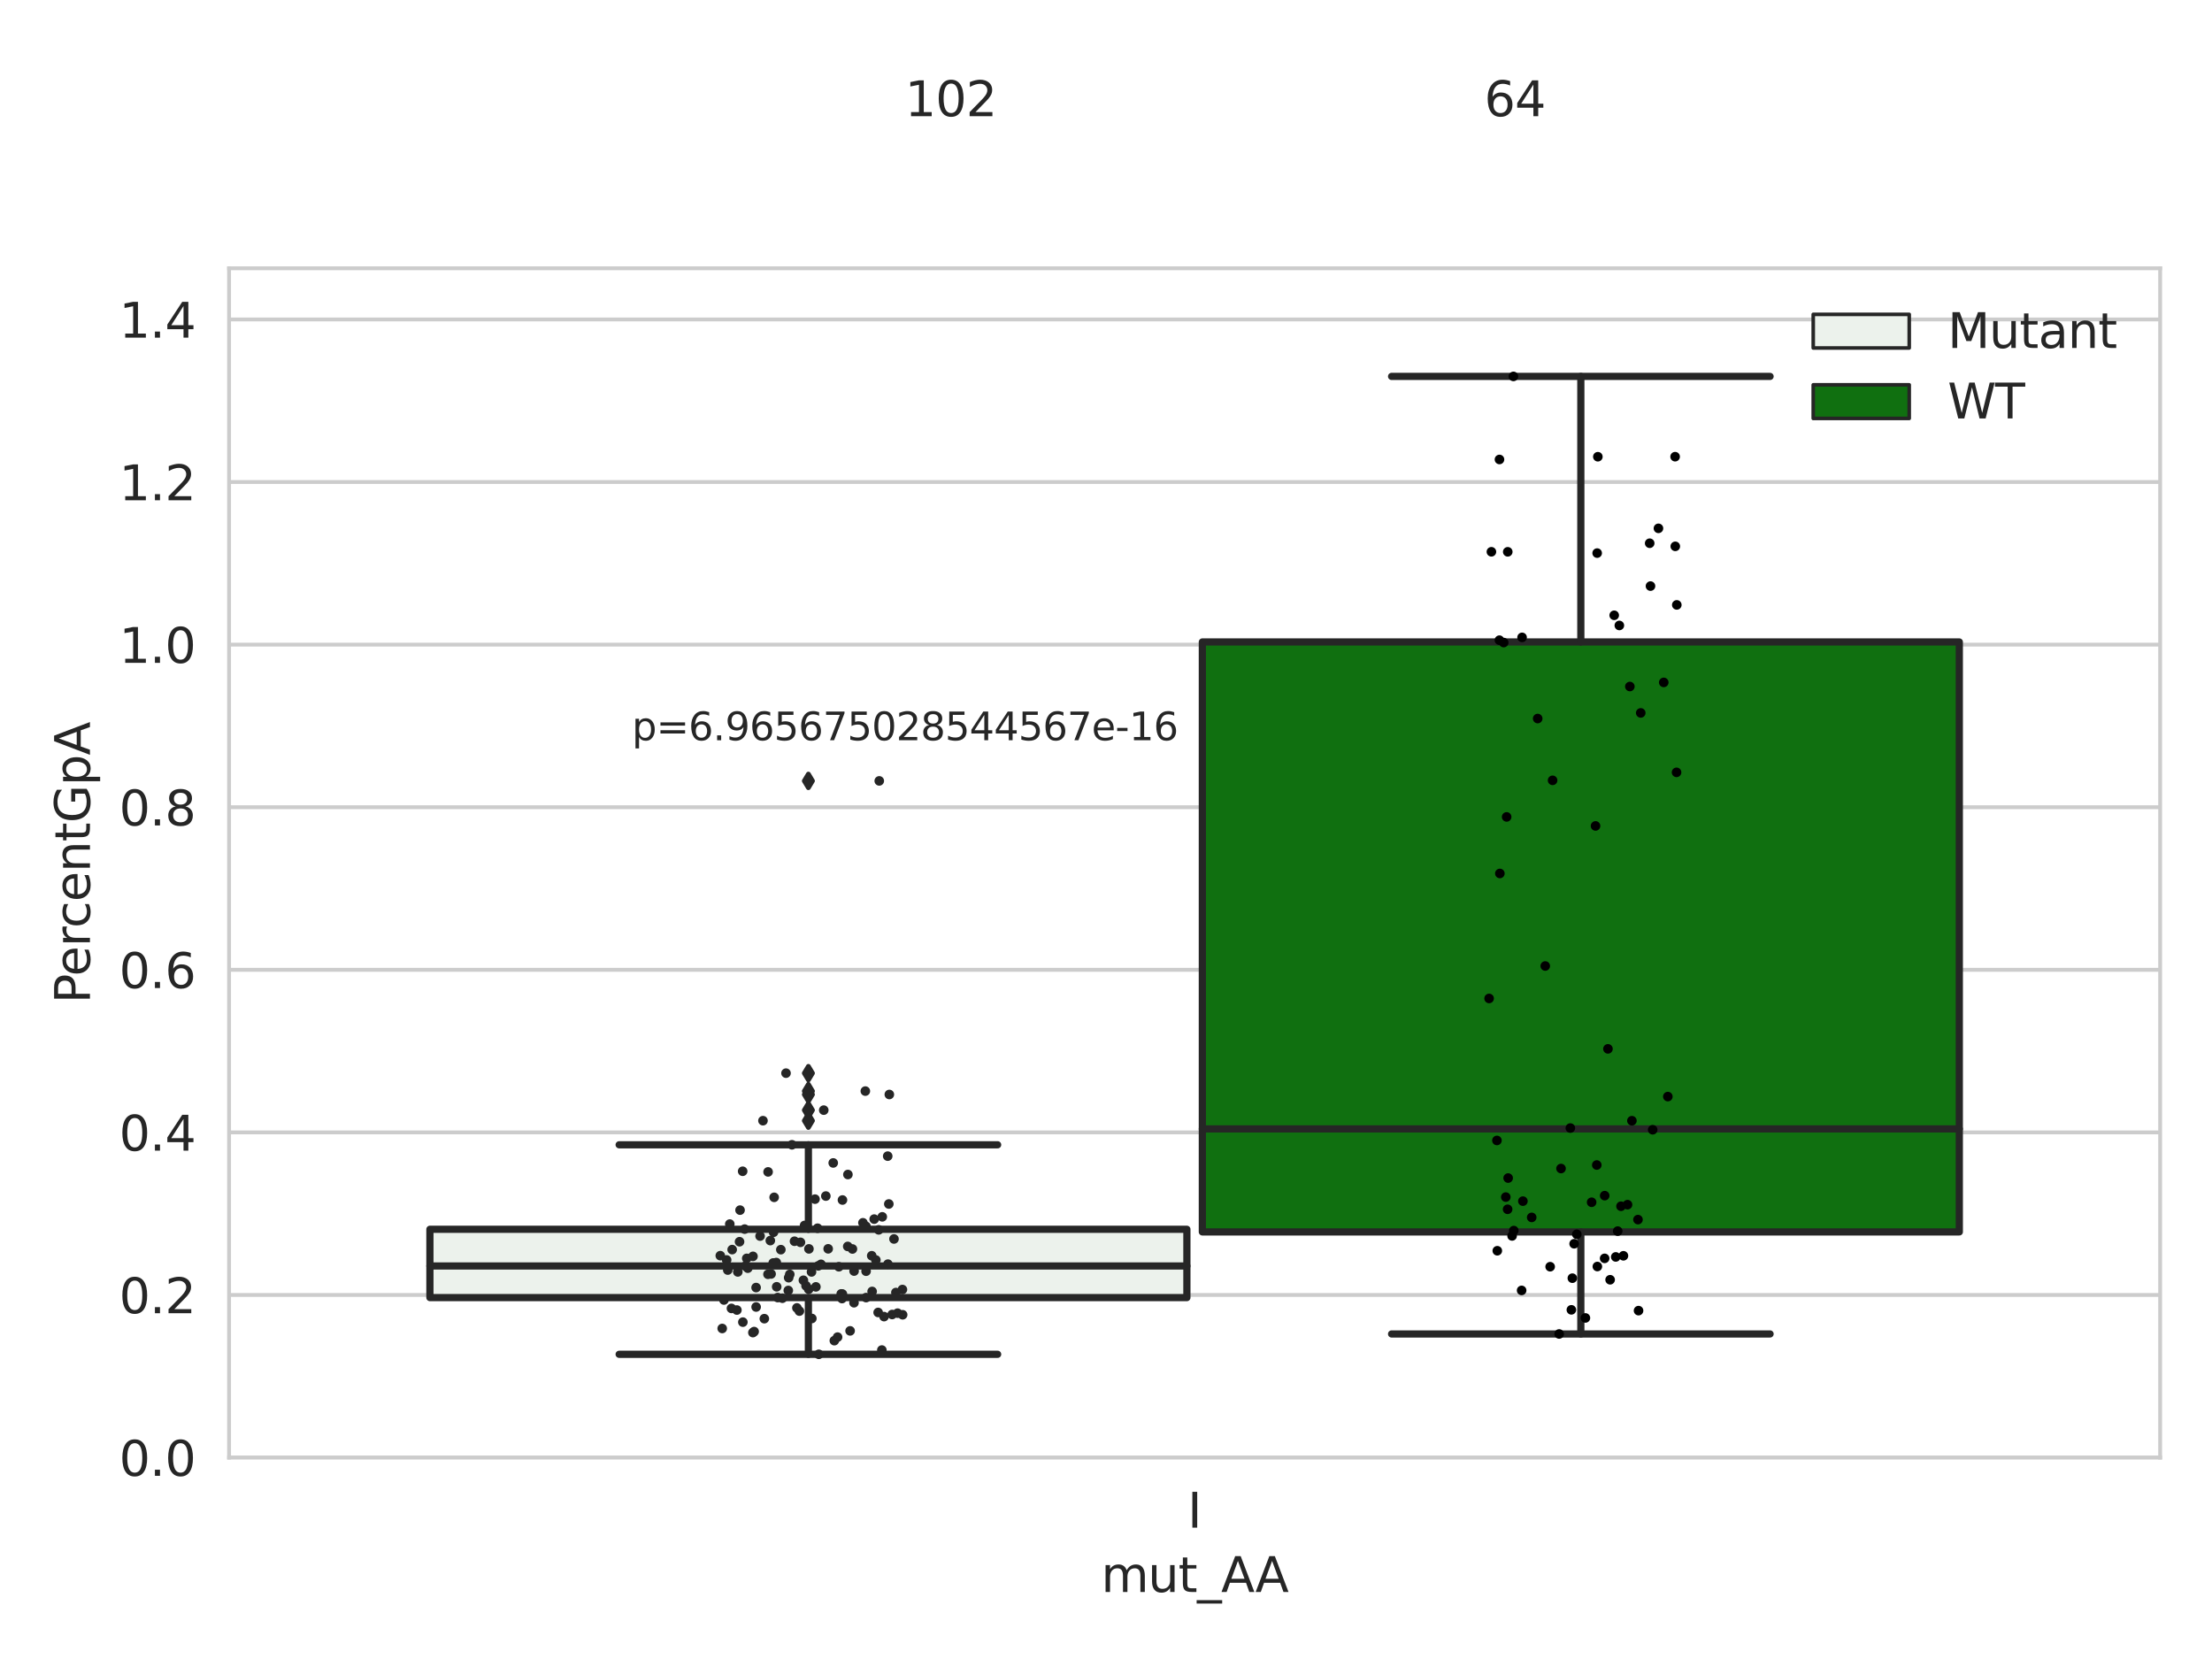 <?xml version="1.0" encoding="utf-8" standalone="no"?>
<!DOCTYPE svg PUBLIC "-//W3C//DTD SVG 1.1//EN"
  "http://www.w3.org/Graphics/SVG/1.1/DTD/svg11.dtd">
<svg xmlns:xlink="http://www.w3.org/1999/xlink" width="460.8pt" height="345.6pt" viewBox="0 0 460.8 345.6" xmlns="http://www.w3.org/2000/svg" version="1.1">
 <defs>
  <style type="text/css">*{stroke-linejoin: round; stroke-linecap: butt}</style>
 </defs>
 <g id="figure_1">
  <g id="patch_1">
   <path d="M 0 345.6 
L 460.8 345.6 
L 460.8 0 
L 0 0 
z
" style="fill: #ffffff"/>
  </g>
  <g id="axes_1">
   <g id="patch_2">
    <path d="M 47.72 303.64 
L 450 303.64 
L 450 55.89 
L 47.72 55.89 
z
" style="fill: #ffffff"/>
   </g>
   <g id="matplotlib.axis_1">
    <g id="xtick_1">
     <g id="text_1">
      <!-- I -->
      <g style="fill: #262626" transform="translate(247.385 318.238) scale(0.1 -0.1)">
       <defs>
        <path id="DejaVuSans-49" d="M 628 4666 
L 1259 4666 
L 1259 0 
L 628 0 
L 628 4666 
z
" transform="scale(0.016)"/>
       </defs>
       <use xlink:href="#DejaVuSans-49"/>
      </g>
     </g>
    </g>
    <g id="text_2">
     <!-- mut_AA -->
     <g style="fill: #262626" transform="translate(229.383 331.638) scale(0.1 -0.1)">
      <defs>
       <path id="DejaVuSans-6d" d="M 3328 2828 
Q 3544 3216 3844 3400 
Q 4144 3584 4550 3584 
Q 5097 3584 5394 3201 
Q 5691 2819 5691 2113 
L 5691 0 
L 5113 0 
L 5113 2094 
Q 5113 2597 4934 2840 
Q 4756 3084 4391 3084 
Q 3944 3084 3684 2787 
Q 3425 2491 3425 1978 
L 3425 0 
L 2847 0 
L 2847 2094 
Q 2847 2600 2669 2842 
Q 2491 3084 2119 3084 
Q 1678 3084 1418 2786 
Q 1159 2488 1159 1978 
L 1159 0 
L 581 0 
L 581 3500 
L 1159 3500 
L 1159 2956 
Q 1356 3278 1631 3431 
Q 1906 3584 2284 3584 
Q 2666 3584 2933 3390 
Q 3200 3197 3328 2828 
z
" transform="scale(0.016)"/>
       <path id="DejaVuSans-75" d="M 544 1381 
L 544 3500 
L 1119 3500 
L 1119 1403 
Q 1119 906 1312 657 
Q 1506 409 1894 409 
Q 2359 409 2629 706 
Q 2900 1003 2900 1516 
L 2900 3500 
L 3475 3500 
L 3475 0 
L 2900 0 
L 2900 538 
Q 2691 219 2414 64 
Q 2138 -91 1772 -91 
Q 1169 -91 856 284 
Q 544 659 544 1381 
z
M 1991 3584 
L 1991 3584 
z
" transform="scale(0.016)"/>
       <path id="DejaVuSans-74" d="M 1172 4494 
L 1172 3500 
L 2356 3500 
L 2356 3053 
L 1172 3053 
L 1172 1153 
Q 1172 725 1289 603 
Q 1406 481 1766 481 
L 2356 481 
L 2356 0 
L 1766 0 
Q 1100 0 847 248 
Q 594 497 594 1153 
L 594 3053 
L 172 3053 
L 172 3500 
L 594 3500 
L 594 4494 
L 1172 4494 
z
" transform="scale(0.016)"/>
       <path id="DejaVuSans-5f" d="M 3263 -1063 
L 3263 -1509 
L -63 -1509 
L -63 -1063 
L 3263 -1063 
z
" transform="scale(0.016)"/>
       <path id="DejaVuSans-41" d="M 2188 4044 
L 1331 1722 
L 3047 1722 
L 2188 4044 
z
M 1831 4666 
L 2547 4666 
L 4325 0 
L 3669 0 
L 3244 1197 
L 1141 1197 
L 716 0 
L 50 0 
L 1831 4666 
z
" transform="scale(0.016)"/>
      </defs>
      <use xlink:href="#DejaVuSans-6d"/>
      <use xlink:href="#DejaVuSans-75" x="97.412"/>
      <use xlink:href="#DejaVuSans-74" x="160.791"/>
      <use xlink:href="#DejaVuSans-5f" x="200"/>
      <use xlink:href="#DejaVuSans-41" x="250"/>
      <use xlink:href="#DejaVuSans-41" x="321.158"/>
     </g>
    </g>
   </g>
   <g id="matplotlib.axis_2">
    <g id="ytick_1">
     <g id="line2d_1">
      <path d="M 47.72 303.64 
L 450 303.64 
" clip-path="url(#p2c55678d97)" style="fill: none; stroke: #cccccc; stroke-width: 0.8; stroke-linecap: round"/>
     </g>
     <g id="text_3">
      <!-- 0.0 -->
      <g style="fill: #262626" transform="translate(24.817 307.439) scale(0.1 -0.1)">
       <defs>
        <path id="DejaVuSans-30" d="M 2034 4250 
Q 1547 4250 1301 3770 
Q 1056 3291 1056 2328 
Q 1056 1369 1301 889 
Q 1547 409 2034 409 
Q 2525 409 2770 889 
Q 3016 1369 3016 2328 
Q 3016 3291 2770 3770 
Q 2525 4250 2034 4250 
z
M 2034 4750 
Q 2819 4750 3233 4129 
Q 3647 3509 3647 2328 
Q 3647 1150 3233 529 
Q 2819 -91 2034 -91 
Q 1250 -91 836 529 
Q 422 1150 422 2328 
Q 422 3509 836 4129 
Q 1250 4750 2034 4750 
z
" transform="scale(0.016)"/>
        <path id="DejaVuSans-2e" d="M 684 794 
L 1344 794 
L 1344 0 
L 684 0 
L 684 794 
z
" transform="scale(0.016)"/>
       </defs>
       <use xlink:href="#DejaVuSans-30"/>
       <use xlink:href="#DejaVuSans-2e" x="63.623"/>
       <use xlink:href="#DejaVuSans-30" x="95.41"/>
      </g>
     </g>
    </g>
    <g id="ytick_2">
     <g id="line2d_2">
      <path d="M 47.72 269.769 
L 450 269.769 
" clip-path="url(#p2c55678d97)" style="fill: none; stroke: #cccccc; stroke-width: 0.8; stroke-linecap: round"/>
     </g>
     <g id="text_4">
      <!-- 0.2 -->
      <g style="fill: #262626" transform="translate(24.817 273.568) scale(0.1 -0.1)">
       <defs>
        <path id="DejaVuSans-32" d="M 1228 531 
L 3431 531 
L 3431 0 
L 469 0 
L 469 531 
Q 828 903 1448 1529 
Q 2069 2156 2228 2338 
Q 2531 2678 2651 2914 
Q 2772 3150 2772 3378 
Q 2772 3750 2511 3984 
Q 2250 4219 1831 4219 
Q 1534 4219 1204 4116 
Q 875 4013 500 3803 
L 500 4441 
Q 881 4594 1212 4672 
Q 1544 4750 1819 4750 
Q 2544 4750 2975 4387 
Q 3406 4025 3406 3419 
Q 3406 3131 3298 2873 
Q 3191 2616 2906 2266 
Q 2828 2175 2409 1742 
Q 1991 1309 1228 531 
z
" transform="scale(0.016)"/>
       </defs>
       <use xlink:href="#DejaVuSans-30"/>
       <use xlink:href="#DejaVuSans-2e" x="63.623"/>
       <use xlink:href="#DejaVuSans-32" x="95.41"/>
      </g>
     </g>
    </g>
    <g id="ytick_3">
     <g id="line2d_3">
      <path d="M 47.72 235.898 
L 450 235.898 
" clip-path="url(#p2c55678d97)" style="fill: none; stroke: #cccccc; stroke-width: 0.8; stroke-linecap: round"/>
     </g>
     <g id="text_5">
      <!-- 0.4 -->
      <g style="fill: #262626" transform="translate(24.817 239.697) scale(0.1 -0.1)">
       <defs>
        <path id="DejaVuSans-34" d="M 2419 4116 
L 825 1625 
L 2419 1625 
L 2419 4116 
z
M 2253 4666 
L 3047 4666 
L 3047 1625 
L 3713 1625 
L 3713 1100 
L 3047 1100 
L 3047 0 
L 2419 0 
L 2419 1100 
L 313 1100 
L 313 1709 
L 2253 4666 
z
" transform="scale(0.016)"/>
       </defs>
       <use xlink:href="#DejaVuSans-30"/>
       <use xlink:href="#DejaVuSans-2e" x="63.623"/>
       <use xlink:href="#DejaVuSans-34" x="95.41"/>
      </g>
     </g>
    </g>
    <g id="ytick_4">
     <g id="line2d_4">
      <path d="M 47.72 202.026 
L 450 202.026 
" clip-path="url(#p2c55678d97)" style="fill: none; stroke: #cccccc; stroke-width: 0.8; stroke-linecap: round"/>
     </g>
     <g id="text_6">
      <!-- 0.6 -->
      <g style="fill: #262626" transform="translate(24.817 205.826) scale(0.1 -0.1)">
       <defs>
        <path id="DejaVuSans-36" d="M 2113 2584 
Q 1688 2584 1439 2293 
Q 1191 2003 1191 1497 
Q 1191 994 1439 701 
Q 1688 409 2113 409 
Q 2538 409 2786 701 
Q 3034 994 3034 1497 
Q 3034 2003 2786 2293 
Q 2538 2584 2113 2584 
z
M 3366 4563 
L 3366 3988 
Q 3128 4100 2886 4159 
Q 2644 4219 2406 4219 
Q 1781 4219 1451 3797 
Q 1122 3375 1075 2522 
Q 1259 2794 1537 2939 
Q 1816 3084 2150 3084 
Q 2853 3084 3261 2657 
Q 3669 2231 3669 1497 
Q 3669 778 3244 343 
Q 2819 -91 2113 -91 
Q 1303 -91 875 529 
Q 447 1150 447 2328 
Q 447 3434 972 4092 
Q 1497 4750 2381 4750 
Q 2619 4750 2861 4703 
Q 3103 4656 3366 4563 
z
" transform="scale(0.016)"/>
       </defs>
       <use xlink:href="#DejaVuSans-30"/>
       <use xlink:href="#DejaVuSans-2e" x="63.623"/>
       <use xlink:href="#DejaVuSans-36" x="95.41"/>
      </g>
     </g>
    </g>
    <g id="ytick_5">
     <g id="line2d_5">
      <path d="M 47.72 168.155 
L 450 168.155 
" clip-path="url(#p2c55678d97)" style="fill: none; stroke: #cccccc; stroke-width: 0.8; stroke-linecap: round"/>
     </g>
     <g id="text_7">
      <!-- 0.8 -->
      <g style="fill: #262626" transform="translate(24.817 171.954) scale(0.1 -0.1)">
       <defs>
        <path id="DejaVuSans-38" d="M 2034 2216 
Q 1584 2216 1326 1975 
Q 1069 1734 1069 1313 
Q 1069 891 1326 650 
Q 1584 409 2034 409 
Q 2484 409 2743 651 
Q 3003 894 3003 1313 
Q 3003 1734 2745 1975 
Q 2488 2216 2034 2216 
z
M 1403 2484 
Q 997 2584 770 2862 
Q 544 3141 544 3541 
Q 544 4100 942 4425 
Q 1341 4750 2034 4750 
Q 2731 4750 3128 4425 
Q 3525 4100 3525 3541 
Q 3525 3141 3298 2862 
Q 3072 2584 2669 2484 
Q 3125 2378 3379 2068 
Q 3634 1759 3634 1313 
Q 3634 634 3220 271 
Q 2806 -91 2034 -91 
Q 1263 -91 848 271 
Q 434 634 434 1313 
Q 434 1759 690 2068 
Q 947 2378 1403 2484 
z
M 1172 3481 
Q 1172 3119 1398 2916 
Q 1625 2713 2034 2713 
Q 2441 2713 2670 2916 
Q 2900 3119 2900 3481 
Q 2900 3844 2670 4047 
Q 2441 4250 2034 4250 
Q 1625 4250 1398 4047 
Q 1172 3844 1172 3481 
z
" transform="scale(0.016)"/>
       </defs>
       <use xlink:href="#DejaVuSans-30"/>
       <use xlink:href="#DejaVuSans-2e" x="63.623"/>
       <use xlink:href="#DejaVuSans-38" x="95.41"/>
      </g>
     </g>
    </g>
    <g id="ytick_6">
     <g id="line2d_6">
      <path d="M 47.72 134.284 
L 450 134.284 
" clip-path="url(#p2c55678d97)" style="fill: none; stroke: #cccccc; stroke-width: 0.8; stroke-linecap: round"/>
     </g>
     <g id="text_8">
      <!-- 1.0 -->
      <g style="fill: #262626" transform="translate(24.817 138.083) scale(0.1 -0.1)">
       <defs>
        <path id="DejaVuSans-31" d="M 794 531 
L 1825 531 
L 1825 4091 
L 703 3866 
L 703 4441 
L 1819 4666 
L 2450 4666 
L 2450 531 
L 3481 531 
L 3481 0 
L 794 0 
L 794 531 
z
" transform="scale(0.016)"/>
       </defs>
       <use xlink:href="#DejaVuSans-31"/>
       <use xlink:href="#DejaVuSans-2e" x="63.623"/>
       <use xlink:href="#DejaVuSans-30" x="95.41"/>
      </g>
     </g>
    </g>
    <g id="ytick_7">
     <g id="line2d_7">
      <path d="M 47.72 100.413 
L 450 100.413 
" clip-path="url(#p2c55678d97)" style="fill: none; stroke: #cccccc; stroke-width: 0.8; stroke-linecap: round"/>
     </g>
     <g id="text_9">
      <!-- 1.2 -->
      <g style="fill: #262626" transform="translate(24.817 104.212) scale(0.1 -0.1)">
       <use xlink:href="#DejaVuSans-31"/>
       <use xlink:href="#DejaVuSans-2e" x="63.623"/>
       <use xlink:href="#DejaVuSans-32" x="95.41"/>
      </g>
     </g>
    </g>
    <g id="ytick_8">
     <g id="line2d_8">
      <path d="M 47.72 66.542 
L 450 66.542 
" clip-path="url(#p2c55678d97)" style="fill: none; stroke: #cccccc; stroke-width: 0.8; stroke-linecap: round"/>
     </g>
     <g id="text_10">
      <!-- 1.4 -->
      <g style="fill: #262626" transform="translate(24.817 70.341) scale(0.1 -0.1)">
       <use xlink:href="#DejaVuSans-31"/>
       <use xlink:href="#DejaVuSans-2e" x="63.623"/>
       <use xlink:href="#DejaVuSans-34" x="95.41"/>
      </g>
     </g>
    </g>
    <g id="text_11">
     <!-- PercentGpA -->
     <g style="fill: #262626" transform="translate(18.737 209.041) rotate(-90) scale(0.1 -0.1)">
      <defs>
       <path id="DejaVuSans-50" d="M 1259 4147 
L 1259 2394 
L 2053 2394 
Q 2494 2394 2734 2622 
Q 2975 2850 2975 3272 
Q 2975 3691 2734 3919 
Q 2494 4147 2053 4147 
L 1259 4147 
z
M 628 4666 
L 2053 4666 
Q 2838 4666 3239 4311 
Q 3641 3956 3641 3272 
Q 3641 2581 3239 2228 
Q 2838 1875 2053 1875 
L 1259 1875 
L 1259 0 
L 628 0 
L 628 4666 
z
" transform="scale(0.016)"/>
       <path id="DejaVuSans-65" d="M 3597 1894 
L 3597 1613 
L 953 1613 
Q 991 1019 1311 708 
Q 1631 397 2203 397 
Q 2534 397 2845 478 
Q 3156 559 3463 722 
L 3463 178 
Q 3153 47 2828 -22 
Q 2503 -91 2169 -91 
Q 1331 -91 842 396 
Q 353 884 353 1716 
Q 353 2575 817 3079 
Q 1281 3584 2069 3584 
Q 2775 3584 3186 3129 
Q 3597 2675 3597 1894 
z
M 3022 2063 
Q 3016 2534 2758 2815 
Q 2500 3097 2075 3097 
Q 1594 3097 1305 2825 
Q 1016 2553 972 2059 
L 3022 2063 
z
" transform="scale(0.016)"/>
       <path id="DejaVuSans-72" d="M 2631 2963 
Q 2534 3019 2420 3045 
Q 2306 3072 2169 3072 
Q 1681 3072 1420 2755 
Q 1159 2438 1159 1844 
L 1159 0 
L 581 0 
L 581 3500 
L 1159 3500 
L 1159 2956 
Q 1341 3275 1631 3429 
Q 1922 3584 2338 3584 
Q 2397 3584 2469 3576 
Q 2541 3569 2628 3553 
L 2631 2963 
z
" transform="scale(0.016)"/>
       <path id="DejaVuSans-63" d="M 3122 3366 
L 3122 2828 
Q 2878 2963 2633 3030 
Q 2388 3097 2138 3097 
Q 1578 3097 1268 2742 
Q 959 2388 959 1747 
Q 959 1106 1268 751 
Q 1578 397 2138 397 
Q 2388 397 2633 464 
Q 2878 531 3122 666 
L 3122 134 
Q 2881 22 2623 -34 
Q 2366 -91 2075 -91 
Q 1284 -91 818 406 
Q 353 903 353 1747 
Q 353 2603 823 3093 
Q 1294 3584 2113 3584 
Q 2378 3584 2631 3529 
Q 2884 3475 3122 3366 
z
" transform="scale(0.016)"/>
       <path id="DejaVuSans-6e" d="M 3513 2113 
L 3513 0 
L 2938 0 
L 2938 2094 
Q 2938 2591 2744 2837 
Q 2550 3084 2163 3084 
Q 1697 3084 1428 2787 
Q 1159 2491 1159 1978 
L 1159 0 
L 581 0 
L 581 3500 
L 1159 3500 
L 1159 2956 
Q 1366 3272 1645 3428 
Q 1925 3584 2291 3584 
Q 2894 3584 3203 3211 
Q 3513 2838 3513 2113 
z
" transform="scale(0.016)"/>
       <path id="DejaVuSans-47" d="M 3809 666 
L 3809 1919 
L 2778 1919 
L 2778 2438 
L 4434 2438 
L 4434 434 
Q 4069 175 3628 42 
Q 3188 -91 2688 -91 
Q 1594 -91 976 548 
Q 359 1188 359 2328 
Q 359 3472 976 4111 
Q 1594 4750 2688 4750 
Q 3144 4750 3555 4637 
Q 3966 4525 4313 4306 
L 4313 3634 
Q 3963 3931 3569 4081 
Q 3175 4231 2741 4231 
Q 1884 4231 1454 3753 
Q 1025 3275 1025 2328 
Q 1025 1384 1454 906 
Q 1884 428 2741 428 
Q 3075 428 3337 486 
Q 3600 544 3809 666 
z
" transform="scale(0.016)"/>
       <path id="DejaVuSans-70" d="M 1159 525 
L 1159 -1331 
L 581 -1331 
L 581 3500 
L 1159 3500 
L 1159 2969 
Q 1341 3281 1617 3432 
Q 1894 3584 2278 3584 
Q 2916 3584 3314 3078 
Q 3713 2572 3713 1747 
Q 3713 922 3314 415 
Q 2916 -91 2278 -91 
Q 1894 -91 1617 61 
Q 1341 213 1159 525 
z
M 3116 1747 
Q 3116 2381 2855 2742 
Q 2594 3103 2138 3103 
Q 1681 3103 1420 2742 
Q 1159 2381 1159 1747 
Q 1159 1113 1420 752 
Q 1681 391 2138 391 
Q 2594 391 2855 752 
Q 3116 1113 3116 1747 
z
" transform="scale(0.016)"/>
      </defs>
      <use xlink:href="#DejaVuSans-50"/>
      <use xlink:href="#DejaVuSans-65" x="56.678"/>
      <use xlink:href="#DejaVuSans-72" x="118.201"/>
      <use xlink:href="#DejaVuSans-63" x="157.064"/>
      <use xlink:href="#DejaVuSans-65" x="212.045"/>
      <use xlink:href="#DejaVuSans-6e" x="273.568"/>
      <use xlink:href="#DejaVuSans-74" x="336.947"/>
      <use xlink:href="#DejaVuSans-47" x="376.156"/>
      <use xlink:href="#DejaVuSans-70" x="453.646"/>
      <use xlink:href="#DejaVuSans-41" x="517.123"/>
     </g>
    </g>
   </g>
   <g id="patch_3">
    <path d="M 89.557 270.311 
L 247.251 270.311 
L 247.251 256.083 
L 89.557 256.083 
L 89.557 270.311 
z
" clip-path="url(#p2c55678d97)" style="fill: #ecf2ec; stroke: #262626; stroke-width: 1.5; stroke-linejoin: miter"/>
   </g>
   <g id="patch_4">
    <path d="M 250.469 256.63 
L 408.163 256.63 
L 408.163 133.731 
L 250.469 133.731 
L 250.469 256.63 
z
" clip-path="url(#p2c55678d97)" style="fill: #107010; stroke: #262626; stroke-width: 1.5; stroke-linejoin: miter"/>
   </g>
   <g id="patch_5">
    <path d="M 248.86 303.64 
L 248.86 303.64 
L 248.86 303.64 
L 248.86 303.64 
z
" clip-path="url(#p2c55678d97)" style="fill: #ecf2ec; stroke: #262626; stroke-width: 0.75; stroke-linejoin: miter"/>
   </g>
   <g id="patch_6">
    <path d="M 248.86 303.64 
L 248.86 303.64 
L 248.86 303.64 
L 248.86 303.64 
z
" clip-path="url(#p2c55678d97)" style="fill: #107010; stroke: #262626; stroke-width: 0.75; stroke-linejoin: miter"/>
   </g>
   <g id="PathCollection_1"/>
   <g id="PathCollection_2"/>
   <g id="line2d_9">
    <path d="M 168.404 270.311 
L 168.404 282.127 
" clip-path="url(#p2c55678d97)" style="fill: none; stroke: #262626; stroke-width: 1.5; stroke-linecap: round"/>
   </g>
   <g id="line2d_10">
    <path d="M 168.404 256.083 
L 168.404 238.481 
" clip-path="url(#p2c55678d97)" style="fill: none; stroke: #262626; stroke-width: 1.5; stroke-linecap: round"/>
   </g>
   <g id="line2d_11">
    <path d="M 128.981 282.127 
L 207.827 282.127 
" clip-path="url(#p2c55678d97)" style="fill: none; stroke: #262626; stroke-width: 1.5; stroke-linecap: round"/>
   </g>
   <g id="line2d_12">
    <path d="M 128.981 238.481 
L 207.827 238.481 
" clip-path="url(#p2c55678d97)" style="fill: none; stroke: #262626; stroke-width: 1.5; stroke-linecap: round"/>
   </g>
   <g id="line2d_13">
    <defs>
     <path id="m734f2e01bf" d="M -0 1.414 
L 0.849 0 
L 0 -1.414 
L -0.849 -0 
z
" style="stroke: #262626; stroke-linejoin: miter"/>
    </defs>
    <g clip-path="url(#p2c55678d97)">
     <use xlink:href="#m734f2e01bf" x="168.404" y="227.295" style="fill: #262626; stroke: #262626; stroke-linejoin: miter"/>
     <use xlink:href="#m734f2e01bf" x="168.404" y="233.459" style="fill: #262626; stroke: #262626; stroke-linejoin: miter"/>
     <use xlink:href="#m734f2e01bf" x="168.404" y="223.558" style="fill: #262626; stroke: #262626; stroke-linejoin: miter"/>
     <use xlink:href="#m734f2e01bf" x="168.404" y="228.001" style="fill: #262626; stroke: #262626; stroke-linejoin: miter"/>
     <use xlink:href="#m734f2e01bf" x="168.404" y="231.262" style="fill: #262626; stroke: #262626; stroke-linejoin: miter"/>
     <use xlink:href="#m734f2e01bf" x="168.404" y="162.674" style="fill: #262626; stroke: #262626; stroke-linejoin: miter"/>
    </g>
   </g>
   <g id="line2d_14">
    <path d="M 329.316 256.63 
L 329.316 277.888 
" clip-path="url(#p2c55678d97)" style="fill: none; stroke: #262626; stroke-width: 1.5; stroke-linecap: round"/>
   </g>
   <g id="line2d_15">
    <path d="M 329.316 133.731 
L 329.316 78.412 
" clip-path="url(#p2c55678d97)" style="fill: none; stroke: #262626; stroke-width: 1.5; stroke-linecap: round"/>
   </g>
   <g id="line2d_16">
    <path d="M 289.893 277.888 
L 368.739 277.888 
" clip-path="url(#p2c55678d97)" style="fill: none; stroke: #262626; stroke-width: 1.5; stroke-linecap: round"/>
   </g>
   <g id="line2d_17">
    <path d="M 289.893 78.412 
L 368.739 78.412 
" clip-path="url(#p2c55678d97)" style="fill: none; stroke: #262626; stroke-width: 1.5; stroke-linecap: round"/>
   </g>
   <g id="line2d_18"/>
   <g id="line2d_19">
    <path d="M 89.557 263.726 
L 247.251 263.726 
" clip-path="url(#p2c55678d97)" style="fill: none; stroke: #262626; stroke-width: 1.5; stroke-linecap: round"/>
   </g>
   <g id="line2d_20">
    <path d="M 250.469 235.171 
L 408.163 235.171 
" clip-path="url(#p2c55678d97)" style="fill: none; stroke: #262626; stroke-width: 1.5; stroke-linecap: round"/>
   </g>
   <g id="patch_7">
    <path d="M 47.72 303.64 
L 47.72 55.89 
" style="fill: none; stroke: #cccccc; stroke-width: 0.8; stroke-linejoin: miter; stroke-linecap: square"/>
   </g>
   <g id="patch_8">
    <path d="M 450 303.64 
L 450 55.89 
" style="fill: none; stroke: #cccccc; stroke-width: 0.8; stroke-linejoin: miter; stroke-linecap: square"/>
   </g>
   <g id="patch_9">
    <path d="M 47.72 303.64 
L 450 303.64 
" style="fill: none; stroke: #cccccc; stroke-width: 0.8; stroke-linejoin: miter; stroke-linecap: square"/>
   </g>
   <g id="patch_10">
    <path d="M 47.72 55.89 
L 450 55.89 
" style="fill: none; stroke: #cccccc; stroke-width: 0.8; stroke-linejoin: miter; stroke-linecap: square"/>
   </g>
   <g id="PathCollection_3">
    <defs>
     <path id="C0_0_e4855df89e" d="M 0 1 
C 0.265 1 0.52 0.895 0.707 0.707 
C 0.895 0.52 1 0.265 1 -0 
C 1 -0.265 0.895 -0.52 0.707 -0.707 
C 0.52 -0.895 0.265 -1 0 -1 
C -0.265 -1 -0.52 -0.895 -0.707 -0.707 
C -0.895 -0.52 -1 -0.265 -1 0 
C -1 0.265 -0.895 0.52 -0.707 0.707 
C -0.52 0.895 -0.265 1 0 1 
z
"/>
    </defs>
    <g clip-path="url(#p2c55678d97)">
     <use xlink:href="#C0_0_e4855df89e" x="182.459" y="262.479" style="fill: #262626"/>
    </g>
    <g clip-path="url(#p2c55678d97)">
     <use xlink:href="#C0_0_e4855df89e" x="180.266" y="227.295" style="fill: #262626"/>
    </g>
    <g clip-path="url(#p2c55678d97)">
     <use xlink:href="#C0_0_e4855df89e" x="167.363" y="266.702" style="fill: #262626"/>
    </g>
    <g clip-path="url(#p2c55678d97)">
     <use xlink:href="#C0_0_e4855df89e" x="155.563" y="262.139" style="fill: #262626"/>
    </g>
    <g clip-path="url(#p2c55678d97)">
     <use xlink:href="#C0_0_e4855df89e" x="158.339" y="257.498" style="fill: #262626"/>
    </g>
    <g clip-path="url(#p2c55678d97)">
     <use xlink:href="#C0_0_e4855df89e" x="184.168" y="274.272" style="fill: #262626"/>
    </g>
    <g clip-path="url(#p2c55678d97)">
     <use xlink:href="#C0_0_e4855df89e" x="185.157" y="250.813" style="fill: #262626"/>
    </g>
    <g clip-path="url(#p2c55678d97)">
     <use xlink:href="#C0_0_e4855df89e" x="176.634" y="244.674" style="fill: #262626"/>
    </g>
    <g clip-path="url(#p2c55678d97)">
     <use xlink:href="#C0_0_e4855df89e" x="172.523" y="260.152" style="fill: #262626"/>
    </g>
    <g clip-path="url(#p2c55678d97)">
     <use xlink:href="#C0_0_e4855df89e" x="184.926" y="240.844" style="fill: #262626"/>
    </g>
    <g clip-path="url(#p2c55678d97)">
     <use xlink:href="#C0_0_e4855df89e" x="183.705" y="281.239" style="fill: #262626"/>
    </g>
    <g clip-path="url(#p2c55678d97)">
     <use xlink:href="#C0_0_e4855df89e" x="161.145" y="256.699" style="fill: #262626"/>
    </g>
    <g clip-path="url(#p2c55678d97)">
     <use xlink:href="#C0_0_e4855df89e" x="160.471" y="258.436" style="fill: #262626"/>
    </g>
    <g clip-path="url(#p2c55678d97)">
     <use xlink:href="#C0_0_e4855df89e" x="177.923" y="264.786" style="fill: #262626"/>
    </g>
    <g clip-path="url(#p2c55678d97)">
     <use xlink:href="#C0_0_e4855df89e" x="177.092" y="277.244" style="fill: #262626"/>
    </g>
    <g clip-path="url(#p2c55678d97)">
     <use xlink:href="#C0_0_e4855df89e" x="184.974" y="263.343" style="fill: #262626"/>
    </g>
    <g clip-path="url(#p2c55678d97)">
     <use xlink:href="#C0_0_e4855df89e" x="157.102" y="277.392" style="fill: #262626"/>
    </g>
    <g clip-path="url(#p2c55678d97)">
     <use xlink:href="#C0_0_e4855df89e" x="169.123" y="274.663" style="fill: #262626"/>
    </g>
    <g clip-path="url(#p2c55678d97)">
     <use xlink:href="#C0_0_e4855df89e" x="157.516" y="272.271" style="fill: #262626"/>
    </g>
    <g clip-path="url(#p2c55678d97)">
     <use xlink:href="#C0_0_e4855df89e" x="169.054" y="264.963" style="fill: #262626"/>
    </g>
    <g clip-path="url(#p2c55678d97)">
     <use xlink:href="#C0_0_e4855df89e" x="185.853" y="273.835" style="fill: #262626"/>
    </g>
    <g clip-path="url(#p2c55678d97)">
     <use xlink:href="#C0_0_e4855df89e" x="181.682" y="269.032" style="fill: #262626"/>
    </g>
    <g clip-path="url(#p2c55678d97)">
     <use xlink:href="#C0_0_e4855df89e" x="155.125" y="256.044" style="fill: #262626"/>
    </g>
    <g clip-path="url(#p2c55678d97)">
     <use xlink:href="#C0_0_e4855df89e" x="157.51" y="268.221" style="fill: #262626"/>
    </g>
    <g clip-path="url(#p2c55678d97)">
     <use xlink:href="#C0_0_e4855df89e" x="182.935" y="273.409" style="fill: #262626"/>
    </g>
    <g clip-path="url(#p2c55678d97)">
     <use xlink:href="#C0_0_e4855df89e" x="164.216" y="268.83" style="fill: #262626"/>
    </g>
    <g clip-path="url(#p2c55678d97)">
     <use xlink:href="#C0_0_e4855df89e" x="154.061" y="258.673" style="fill: #262626"/>
    </g>
    <g clip-path="url(#p2c55678d97)">
     <use xlink:href="#C0_0_e4855df89e" x="153.507" y="272.906" style="fill: #262626"/>
    </g>
    <g clip-path="url(#p2c55678d97)">
     <use xlink:href="#C0_0_e4855df89e" x="160.632" y="265.389" style="fill: #262626"/>
    </g>
    <g clip-path="url(#p2c55678d97)">
     <use xlink:href="#C0_0_e4855df89e" x="168.464" y="268.57" style="fill: #262626"/>
    </g>
    <g clip-path="url(#p2c55678d97)">
     <use xlink:href="#C0_0_e4855df89e" x="158.941" y="233.459" style="fill: #262626"/>
    </g>
    <g clip-path="url(#p2c55678d97)">
     <use xlink:href="#C0_0_e4855df89e" x="159.985" y="265.457" style="fill: #262626"/>
    </g>
    <g clip-path="url(#p2c55678d97)">
     <use xlink:href="#C0_0_e4855df89e" x="162.986" y="270.44" style="fill: #262626"/>
    </g>
    <g clip-path="url(#p2c55678d97)">
     <use xlink:href="#C0_0_e4855df89e" x="176.601" y="259.653" style="fill: #262626"/>
    </g>
    <g clip-path="url(#p2c55678d97)">
     <use xlink:href="#C0_0_e4855df89e" x="161.072" y="263.1" style="fill: #262626"/>
    </g>
    <g clip-path="url(#p2c55678d97)">
     <use xlink:href="#C0_0_e4855df89e" x="183.05" y="256.201" style="fill: #262626"/>
    </g>
    <g clip-path="url(#p2c55678d97)">
     <use xlink:href="#C0_0_e4855df89e" x="163.742" y="223.558" style="fill: #262626"/>
    </g>
    <g clip-path="url(#p2c55678d97)">
     <use xlink:href="#C0_0_e4855df89e" x="161.271" y="249.425" style="fill: #262626"/>
    </g>
    <g clip-path="url(#p2c55678d97)">
     <use xlink:href="#C0_0_e4855df89e" x="170.569" y="282.127" style="fill: #262626"/>
    </g>
    <g clip-path="url(#p2c55678d97)">
     <use xlink:href="#C0_0_e4855df89e" x="162.013" y="270.308" style="fill: #262626"/>
    </g>
    <g clip-path="url(#p2c55678d97)">
     <use xlink:href="#C0_0_e4855df89e" x="182.113" y="253.962" style="fill: #262626"/>
    </g>
    <g clip-path="url(#p2c55678d97)">
     <use xlink:href="#C0_0_e4855df89e" x="161.798" y="268.06" style="fill: #262626"/>
    </g>
    <g clip-path="url(#p2c55678d97)">
     <use xlink:href="#C0_0_e4855df89e" x="154.166" y="252.092" style="fill: #262626"/>
    </g>
    <g clip-path="url(#p2c55678d97)">
     <use xlink:href="#C0_0_e4855df89e" x="162.663" y="260.327" style="fill: #262626"/>
    </g>
    <g clip-path="url(#p2c55678d97)">
     <use xlink:href="#C0_0_e4855df89e" x="175.406" y="270.513" style="fill: #262626"/>
    </g>
    <g clip-path="url(#p2c55678d97)">
     <use xlink:href="#C0_0_e4855df89e" x="180.404" y="255.472" style="fill: #262626"/>
    </g>
    <g clip-path="url(#p2c55678d97)">
     <use xlink:href="#C0_0_e4855df89e" x="173.576" y="242.261" style="fill: #262626"/>
    </g>
    <g clip-path="url(#p2c55678d97)">
     <use xlink:href="#C0_0_e4855df89e" x="186.982" y="273.559" style="fill: #262626"/>
    </g>
    <g clip-path="url(#p2c55678d97)">
     <use xlink:href="#C0_0_e4855df89e" x="150.053" y="261.579" style="fill: #262626"/>
    </g>
    <g clip-path="url(#p2c55678d97)">
     <use xlink:href="#C0_0_e4855df89e" x="159.225" y="274.704" style="fill: #262626"/>
    </g>
    <g clip-path="url(#p2c55678d97)">
     <use xlink:href="#C0_0_e4855df89e" x="173.809" y="279.282" style="fill: #262626"/>
    </g>
    <g clip-path="url(#p2c55678d97)">
     <use xlink:href="#C0_0_e4855df89e" x="167.914" y="267.856" style="fill: #262626"/>
    </g>
    <g clip-path="url(#p2c55678d97)">
     <use xlink:href="#C0_0_e4855df89e" x="185.265" y="228.001" style="fill: #262626"/>
    </g>
    <g clip-path="url(#p2c55678d97)">
     <use xlink:href="#C0_0_e4855df89e" x="175.241" y="269.541" style="fill: #262626"/>
    </g>
    <g clip-path="url(#p2c55678d97)">
     <use xlink:href="#C0_0_e4855df89e" x="156.862" y="261.72" style="fill: #262626"/>
    </g>
    <g clip-path="url(#p2c55678d97)">
     <use xlink:href="#C0_0_e4855df89e" x="179.768" y="254.729" style="fill: #262626"/>
    </g>
    <g clip-path="url(#p2c55678d97)">
     <use xlink:href="#C0_0_e4855df89e" x="183.792" y="253.488" style="fill: #262626"/>
    </g>
    <g clip-path="url(#p2c55678d97)">
     <use xlink:href="#C0_0_e4855df89e" x="170.315" y="255.86" style="fill: #262626"/>
    </g>
    <g clip-path="url(#p2c55678d97)">
     <use xlink:href="#C0_0_e4855df89e" x="175.501" y="249.984" style="fill: #262626"/>
    </g>
    <g clip-path="url(#p2c55678d97)">
     <use xlink:href="#C0_0_e4855df89e" x="154.753" y="275.424" style="fill: #262626"/>
    </g>
    <g clip-path="url(#p2c55678d97)">
     <use xlink:href="#C0_0_e4855df89e" x="188.039" y="273.89" style="fill: #262626"/>
    </g>
    <g clip-path="url(#p2c55678d97)">
     <use xlink:href="#C0_0_e4855df89e" x="187.993" y="268.632" style="fill: #262626"/>
    </g>
    <g clip-path="url(#p2c55678d97)">
     <use xlink:href="#C0_0_e4855df89e" x="171.031" y="263.381" style="fill: #262626"/>
    </g>
    <g clip-path="url(#p2c55678d97)">
     <use xlink:href="#C0_0_e4855df89e" x="161.717" y="263.01" style="fill: #262626"/>
    </g>
    <g clip-path="url(#p2c55678d97)">
     <use xlink:href="#C0_0_e4855df89e" x="153.699" y="264.962" style="fill: #262626"/>
    </g>
    <g clip-path="url(#p2c55678d97)">
     <use xlink:href="#C0_0_e4855df89e" x="177.904" y="271.385" style="fill: #262626"/>
    </g>
    <g clip-path="url(#p2c55678d97)">
     <use xlink:href="#C0_0_e4855df89e" x="151.373" y="262.472" style="fill: #262626"/>
    </g>
    <g clip-path="url(#p2c55678d97)">
     <use xlink:href="#C0_0_e4855df89e" x="169.966" y="268.078" style="fill: #262626"/>
    </g>
    <g clip-path="url(#p2c55678d97)">
     <use xlink:href="#C0_0_e4855df89e" x="172.038" y="249.161" style="fill: #262626"/>
    </g>
    <g clip-path="url(#p2c55678d97)">
     <use xlink:href="#C0_0_e4855df89e" x="174.482" y="278.545" style="fill: #262626"/>
    </g>
    <g clip-path="url(#p2c55678d97)">
     <use xlink:href="#C0_0_e4855df89e" x="169.784" y="249.802" style="fill: #262626"/>
    </g>
    <g clip-path="url(#p2c55678d97)">
     <use xlink:href="#C0_0_e4855df89e" x="156.843" y="277.603" style="fill: #262626"/>
    </g>
    <g clip-path="url(#p2c55678d97)">
     <use xlink:href="#C0_0_e4855df89e" x="155.78" y="264.182" style="fill: #262626"/>
    </g>
    <g clip-path="url(#p2c55678d97)">
     <use xlink:href="#C0_0_e4855df89e" x="152.029" y="254.997" style="fill: #262626"/>
    </g>
    <g clip-path="url(#p2c55678d97)">
     <use xlink:href="#C0_0_e4855df89e" x="167.606" y="255.285" style="fill: #262626"/>
    </g>
    <g clip-path="url(#p2c55678d97)">
     <use xlink:href="#C0_0_e4855df89e" x="152.525" y="260.313" style="fill: #262626"/>
    </g>
    <g clip-path="url(#p2c55678d97)">
     <use xlink:href="#C0_0_e4855df89e" x="165.509" y="258.573" style="fill: #262626"/>
    </g>
    <g clip-path="url(#p2c55678d97)">
     <use xlink:href="#C0_0_e4855df89e" x="164.524" y="265.478" style="fill: #262626"/>
    </g>
    <g clip-path="url(#p2c55678d97)">
     <use xlink:href="#C0_0_e4855df89e" x="164.292" y="266.166" style="fill: #262626"/>
    </g>
    <g clip-path="url(#p2c55678d97)">
     <use xlink:href="#C0_0_e4855df89e" x="168.514" y="260.165" style="fill: #262626"/>
    </g>
    <g clip-path="url(#p2c55678d97)">
     <use xlink:href="#C0_0_e4855df89e" x="164.98" y="238.481" style="fill: #262626"/>
    </g>
    <g clip-path="url(#p2c55678d97)">
     <use xlink:href="#C0_0_e4855df89e" x="186.234" y="258.099" style="fill: #262626"/>
    </g>
    <g clip-path="url(#p2c55678d97)">
     <use xlink:href="#C0_0_e4855df89e" x="175.492" y="269.573" style="fill: #262626"/>
    </g>
    <g clip-path="url(#p2c55678d97)">
     <use xlink:href="#C0_0_e4855df89e" x="151.607" y="264.576" style="fill: #262626"/>
    </g>
    <g clip-path="url(#p2c55678d97)">
     <use xlink:href="#C0_0_e4855df89e" x="170.46" y="263.703" style="fill: #262626"/>
    </g>
    <g clip-path="url(#p2c55678d97)">
     <use xlink:href="#C0_0_e4855df89e" x="181.598" y="261.594" style="fill: #262626"/>
    </g>
    <g clip-path="url(#p2c55678d97)">
     <use xlink:href="#C0_0_e4855df89e" x="171.603" y="231.262" style="fill: #262626"/>
    </g>
    <g clip-path="url(#p2c55678d97)">
     <use xlink:href="#C0_0_e4855df89e" x="186.633" y="269.258" style="fill: #262626"/>
    </g>
    <g clip-path="url(#p2c55678d97)">
     <use xlink:href="#C0_0_e4855df89e" x="174.751" y="263.888" style="fill: #262626"/>
    </g>
    <g clip-path="url(#p2c55678d97)">
     <use xlink:href="#C0_0_e4855df89e" x="155.275" y="263.748" style="fill: #262626"/>
    </g>
    <g clip-path="url(#p2c55678d97)">
     <use xlink:href="#C0_0_e4855df89e" x="166.749" y="258.798" style="fill: #262626"/>
    </g>
    <g clip-path="url(#p2c55678d97)">
     <use xlink:href="#C0_0_e4855df89e" x="166.53" y="273.124" style="fill: #262626"/>
    </g>
    <g clip-path="url(#p2c55678d97)">
     <use xlink:href="#C0_0_e4855df89e" x="177.578" y="260.184" style="fill: #262626"/>
    </g>
    <g clip-path="url(#p2c55678d97)">
     <use xlink:href="#C0_0_e4855df89e" x="180.423" y="270.312" style="fill: #262626"/>
    </g>
    <g clip-path="url(#p2c55678d97)">
     <use xlink:href="#C0_0_e4855df89e" x="183.166" y="162.674" style="fill: #262626"/>
    </g>
    <g clip-path="url(#p2c55678d97)">
     <use xlink:href="#C0_0_e4855df89e" x="152.376" y="272.565" style="fill: #262626"/>
    </g>
    <g clip-path="url(#p2c55678d97)">
     <use xlink:href="#C0_0_e4855df89e" x="150.451" y="276.746" style="fill: #262626"/>
    </g>
    <g clip-path="url(#p2c55678d97)">
     <use xlink:href="#C0_0_e4855df89e" x="154.71" y="243.995" style="fill: #262626"/>
    </g>
    <g clip-path="url(#p2c55678d97)">
     <use xlink:href="#C0_0_e4855df89e" x="160.007" y="244.127" style="fill: #262626"/>
    </g>
    <g clip-path="url(#p2c55678d97)">
     <use xlink:href="#C0_0_e4855df89e" x="150.813" y="270.81" style="fill: #262626"/>
    </g>
    <g clip-path="url(#p2c55678d97)">
     <use xlink:href="#C0_0_e4855df89e" x="166.01" y="272.462" style="fill: #262626"/>
    </g>
    <g clip-path="url(#p2c55678d97)">
     <use xlink:href="#C0_0_e4855df89e" x="180.423" y="264.811" style="fill: #262626"/>
    </g>
   </g>
   <g id="PathCollection_4">
    <defs>
     <path id="C1_0_34aeb06687" d="M 0 1 
C 0.265 1 0.52 0.895 0.707 0.707 
C 0.895 0.52 1 0.265 1 -0 
C 1 -0.265 0.895 -0.52 0.707 -0.707 
C 0.52 -0.895 0.265 -1 0 -1 
C -0.265 -1 -0.52 -0.895 -0.707 -0.707 
C -0.895 -0.52 -1 -0.265 -1 0 
C -1 0.265 -0.895 0.52 -0.707 0.707 
C -0.52 0.895 -0.265 1 0 1 
z
"/>
    </defs>
    <g clip-path="url(#p2c55678d97)">
     <use xlink:href="#C1_0_34aeb06687" x="324.8" y="277.888"/>
    </g>
    <g clip-path="url(#p2c55678d97)">
     <use xlink:href="#C1_0_34aeb06687" x="316.982" y="268.817"/>
    </g>
    <g clip-path="url(#p2c55678d97)">
     <use xlink:href="#C1_0_34aeb06687" x="335.418" y="266.596"/>
    </g>
    <g clip-path="url(#p2c55678d97)">
     <use xlink:href="#C1_0_34aeb06687" x="314.998" y="257.465"/>
    </g>
    <g clip-path="url(#p2c55678d97)">
     <use xlink:href="#C1_0_34aeb06687" x="328.476" y="257.124"/>
    </g>
    <g clip-path="url(#p2c55678d97)">
     <use xlink:href="#C1_0_34aeb06687" x="325.19" y="243.425"/>
    </g>
    <g clip-path="url(#p2c55678d97)">
     <use xlink:href="#C1_0_34aeb06687" x="332.639" y="242.694"/>
    </g>
    <g clip-path="url(#p2c55678d97)">
     <use xlink:href="#C1_0_34aeb06687" x="321.903" y="201.235"/>
    </g>
    <g clip-path="url(#p2c55678d97)">
     <use xlink:href="#C1_0_34aeb06687" x="349.256" y="160.893"/>
    </g>
    <g clip-path="url(#p2c55678d97)">
     <use xlink:href="#C1_0_34aeb06687" x="334.966" y="218.497"/>
    </g>
    <g clip-path="url(#p2c55678d97)">
     <use xlink:href="#C1_0_34aeb06687" x="327.346" y="272.862"/>
    </g>
    <g clip-path="url(#p2c55678d97)">
     <use xlink:href="#C1_0_34aeb06687" x="311.916" y="260.555"/>
    </g>
    <g clip-path="url(#p2c55678d97)">
     <use xlink:href="#C1_0_34aeb06687" x="338.192" y="261.605"/>
    </g>
    <g clip-path="url(#p2c55678d97)">
     <use xlink:href="#C1_0_34aeb06687" x="348.994" y="113.812"/>
    </g>
    <g clip-path="url(#p2c55678d97)">
     <use xlink:href="#C1_0_34aeb06687" x="327.923" y="259.097"/>
    </g>
    <g clip-path="url(#p2c55678d97)">
     <use xlink:href="#C1_0_34aeb06687" x="327.553" y="266.268"/>
    </g>
    <g clip-path="url(#p2c55678d97)">
     <use xlink:href="#C1_0_34aeb06687" x="341.218" y="254.066"/>
    </g>
    <g clip-path="url(#p2c55678d97)">
     <use xlink:href="#C1_0_34aeb06687" x="319.081" y="253.608"/>
    </g>
    <g clip-path="url(#p2c55678d97)">
     <use xlink:href="#C1_0_34aeb06687" x="323.434" y="162.558"/>
    </g>
    <g clip-path="url(#p2c55678d97)">
     <use xlink:href="#C1_0_34aeb06687" x="314.175" y="245.41"/>
    </g>
    <g clip-path="url(#p2c55678d97)">
     <use xlink:href="#C1_0_34aeb06687" x="337.685" y="251.281"/>
    </g>
    <g clip-path="url(#p2c55678d97)">
     <use xlink:href="#C1_0_34aeb06687" x="341.339" y="273.029"/>
    </g>
    <g clip-path="url(#p2c55678d97)">
     <use xlink:href="#C1_0_34aeb06687" x="330.271" y="274.551"/>
    </g>
    <g clip-path="url(#p2c55678d97)">
     <use xlink:href="#C1_0_34aeb06687" x="347.44" y="228.439"/>
    </g>
    <g clip-path="url(#p2c55678d97)">
     <use xlink:href="#C1_0_34aeb06687" x="314.093" y="114.953"/>
    </g>
    <g clip-path="url(#p2c55678d97)">
     <use xlink:href="#C1_0_34aeb06687" x="320.328" y="149.685"/>
    </g>
    <g clip-path="url(#p2c55678d97)">
     <use xlink:href="#C1_0_34aeb06687" x="345.485" y="110.062"/>
    </g>
    <g clip-path="url(#p2c55678d97)">
     <use xlink:href="#C1_0_34aeb06687" x="313.684" y="249.373"/>
    </g>
    <g clip-path="url(#p2c55678d97)">
     <use xlink:href="#C1_0_34aeb06687" x="339.528" y="143.013"/>
    </g>
    <g clip-path="url(#p2c55678d97)">
     <use xlink:href="#C1_0_34aeb06687" x="332.861" y="95.144"/>
    </g>
    <g clip-path="url(#p2c55678d97)">
     <use xlink:href="#C1_0_34aeb06687" x="341.796" y="148.512"/>
    </g>
    <g clip-path="url(#p2c55678d97)">
     <use xlink:href="#C1_0_34aeb06687" x="312.358" y="133.362"/>
    </g>
    <g clip-path="url(#p2c55678d97)">
     <use xlink:href="#C1_0_34aeb06687" x="315.278" y="78.412"/>
    </g>
    <g clip-path="url(#p2c55678d97)">
     <use xlink:href="#C1_0_34aeb06687" x="332.759" y="263.839"/>
    </g>
    <g clip-path="url(#p2c55678d97)">
     <use xlink:href="#C1_0_34aeb06687" x="312.368" y="95.717"/>
    </g>
    <g clip-path="url(#p2c55678d97)">
     <use xlink:href="#C1_0_34aeb06687" x="332.719" y="115.219"/>
    </g>
    <g clip-path="url(#p2c55678d97)">
     <use xlink:href="#C1_0_34aeb06687" x="334.287" y="249.075"/>
    </g>
    <g clip-path="url(#p2c55678d97)">
     <use xlink:href="#C1_0_34aeb06687" x="327.131" y="234.994"/>
    </g>
    <g clip-path="url(#p2c55678d97)">
     <use xlink:href="#C1_0_34aeb06687" x="314.063" y="251.916"/>
    </g>
    <g clip-path="url(#p2c55678d97)">
     <use xlink:href="#C1_0_34aeb06687" x="339.956" y="233.468"/>
    </g>
    <g clip-path="url(#p2c55678d97)">
     <use xlink:href="#C1_0_34aeb06687" x="311.839" y="237.577"/>
    </g>
    <g clip-path="url(#p2c55678d97)">
     <use xlink:href="#C1_0_34aeb06687" x="346.589" y="142.158"/>
    </g>
    <g clip-path="url(#p2c55678d97)">
     <use xlink:href="#C1_0_34aeb06687" x="313.862" y="170.179"/>
    </g>
    <g clip-path="url(#p2c55678d97)">
     <use xlink:href="#C1_0_34aeb06687" x="310.688" y="114.946"/>
    </g>
    <g clip-path="url(#p2c55678d97)">
     <use xlink:href="#C1_0_34aeb06687" x="344.286" y="235.349"/>
    </g>
    <g clip-path="url(#p2c55678d97)">
     <use xlink:href="#C1_0_34aeb06687" x="310.208" y="207.995"/>
    </g>
    <g clip-path="url(#p2c55678d97)">
     <use xlink:href="#C1_0_34aeb06687" x="343.659" y="113.166"/>
    </g>
    <g clip-path="url(#p2c55678d97)">
     <use xlink:href="#C1_0_34aeb06687" x="334.274" y="262.14"/>
    </g>
    <g clip-path="url(#p2c55678d97)">
     <use xlink:href="#C1_0_34aeb06687" x="315.35" y="256.352"/>
    </g>
    <g clip-path="url(#p2c55678d97)">
     <use xlink:href="#C1_0_34aeb06687" x="336.995" y="256.465"/>
    </g>
    <g clip-path="url(#p2c55678d97)">
     <use xlink:href="#C1_0_34aeb06687" x="313.246" y="133.855"/>
    </g>
    <g clip-path="url(#p2c55678d97)">
     <use xlink:href="#C1_0_34aeb06687" x="343.827" y="122.093"/>
    </g>
    <g clip-path="url(#p2c55678d97)">
     <use xlink:href="#C1_0_34aeb06687" x="348.958" y="95.136"/>
    </g>
    <g clip-path="url(#p2c55678d97)">
     <use xlink:href="#C1_0_34aeb06687" x="322.925" y="263.879"/>
    </g>
    <g clip-path="url(#p2c55678d97)">
     <use xlink:href="#C1_0_34aeb06687" x="337.339" y="130.295"/>
    </g>
    <g clip-path="url(#p2c55678d97)">
     <use xlink:href="#C1_0_34aeb06687" x="339.042" y="250.954"/>
    </g>
    <g clip-path="url(#p2c55678d97)">
     <use xlink:href="#C1_0_34aeb06687" x="336.592" y="261.838"/>
    </g>
    <g clip-path="url(#p2c55678d97)">
     <use xlink:href="#C1_0_34aeb06687" x="312.448" y="181.959"/>
    </g>
    <g clip-path="url(#p2c55678d97)">
     <use xlink:href="#C1_0_34aeb06687" x="317.248" y="250.219"/>
    </g>
    <g clip-path="url(#p2c55678d97)">
     <use xlink:href="#C1_0_34aeb06687" x="331.564" y="250.452"/>
    </g>
    <g clip-path="url(#p2c55678d97)">
     <use xlink:href="#C1_0_34aeb06687" x="317.078" y="132.778"/>
    </g>
    <g clip-path="url(#p2c55678d97)">
     <use xlink:href="#C1_0_34aeb06687" x="349.308" y="126.01"/>
    </g>
    <g clip-path="url(#p2c55678d97)">
     <use xlink:href="#C1_0_34aeb06687" x="332.379" y="172.057"/>
    </g>
    <g clip-path="url(#p2c55678d97)">
     <use xlink:href="#C1_0_34aeb06687" x="336.269" y="128.176"/>
    </g>
   </g>
   <g id="text_12">
    <!-- 102 -->
    <g style="fill: #262626" transform="translate(188.518 24.203) scale(0.1 -0.1)">
     <use xlink:href="#DejaVuSans-31"/>
     <use xlink:href="#DejaVuSans-30" x="63.623"/>
     <use xlink:href="#DejaVuSans-32" x="127.246"/>
    </g>
   </g>
   <g id="text_13">
    <!-- p=6.965675028544567e-16 -->
    <g style="fill: #262626" transform="translate(131.641 154.206) scale(0.08 -0.08)">
     <defs>
      <path id="DejaVuSans-3d" d="M 678 2906 
L 4684 2906 
L 4684 2381 
L 678 2381 
L 678 2906 
z
M 678 1631 
L 4684 1631 
L 4684 1100 
L 678 1100 
L 678 1631 
z
" transform="scale(0.016)"/>
      <path id="DejaVuSans-39" d="M 703 97 
L 703 672 
Q 941 559 1184 500 
Q 1428 441 1663 441 
Q 2288 441 2617 861 
Q 2947 1281 2994 2138 
Q 2813 1869 2534 1725 
Q 2256 1581 1919 1581 
Q 1219 1581 811 2004 
Q 403 2428 403 3163 
Q 403 3881 828 4315 
Q 1253 4750 1959 4750 
Q 2769 4750 3195 4129 
Q 3622 3509 3622 2328 
Q 3622 1225 3098 567 
Q 2575 -91 1691 -91 
Q 1453 -91 1209 -44 
Q 966 3 703 97 
z
M 1959 2075 
Q 2384 2075 2632 2365 
Q 2881 2656 2881 3163 
Q 2881 3666 2632 3958 
Q 2384 4250 1959 4250 
Q 1534 4250 1286 3958 
Q 1038 3666 1038 3163 
Q 1038 2656 1286 2365 
Q 1534 2075 1959 2075 
z
" transform="scale(0.016)"/>
      <path id="DejaVuSans-35" d="M 691 4666 
L 3169 4666 
L 3169 4134 
L 1269 4134 
L 1269 2991 
Q 1406 3038 1543 3061 
Q 1681 3084 1819 3084 
Q 2600 3084 3056 2656 
Q 3513 2228 3513 1497 
Q 3513 744 3044 326 
Q 2575 -91 1722 -91 
Q 1428 -91 1123 -41 
Q 819 9 494 109 
L 494 744 
Q 775 591 1075 516 
Q 1375 441 1709 441 
Q 2250 441 2565 725 
Q 2881 1009 2881 1497 
Q 2881 1984 2565 2268 
Q 2250 2553 1709 2553 
Q 1456 2553 1204 2497 
Q 953 2441 691 2322 
L 691 4666 
z
" transform="scale(0.016)"/>
      <path id="DejaVuSans-37" d="M 525 4666 
L 3525 4666 
L 3525 4397 
L 1831 0 
L 1172 0 
L 2766 4134 
L 525 4134 
L 525 4666 
z
" transform="scale(0.016)"/>
      <path id="DejaVuSans-2d" d="M 313 2009 
L 1997 2009 
L 1997 1497 
L 313 1497 
L 313 2009 
z
" transform="scale(0.016)"/>
     </defs>
     <use xlink:href="#DejaVuSans-70"/>
     <use xlink:href="#DejaVuSans-3d" x="63.477"/>
     <use xlink:href="#DejaVuSans-36" x="147.266"/>
     <use xlink:href="#DejaVuSans-2e" x="210.889"/>
     <use xlink:href="#DejaVuSans-39" x="242.676"/>
     <use xlink:href="#DejaVuSans-36" x="306.299"/>
     <use xlink:href="#DejaVuSans-35" x="369.922"/>
     <use xlink:href="#DejaVuSans-36" x="433.545"/>
     <use xlink:href="#DejaVuSans-37" x="497.168"/>
     <use xlink:href="#DejaVuSans-35" x="560.791"/>
     <use xlink:href="#DejaVuSans-30" x="624.414"/>
     <use xlink:href="#DejaVuSans-32" x="688.037"/>
     <use xlink:href="#DejaVuSans-38" x="751.66"/>
     <use xlink:href="#DejaVuSans-35" x="815.283"/>
     <use xlink:href="#DejaVuSans-34" x="878.906"/>
     <use xlink:href="#DejaVuSans-34" x="942.529"/>
     <use xlink:href="#DejaVuSans-35" x="1006.152"/>
     <use xlink:href="#DejaVuSans-36" x="1069.775"/>
     <use xlink:href="#DejaVuSans-37" x="1133.398"/>
     <use xlink:href="#DejaVuSans-65" x="1197.021"/>
     <use xlink:href="#DejaVuSans-2d" x="1258.545"/>
     <use xlink:href="#DejaVuSans-31" x="1294.629"/>
     <use xlink:href="#DejaVuSans-36" x="1358.252"/>
    </g>
   </g>
   <g id="text_14">
    <!-- 64 -->
    <g style="fill: #262626" transform="translate(309.202 24.203) scale(0.1 -0.1)">
     <use xlink:href="#DejaVuSans-36"/>
     <use xlink:href="#DejaVuSans-34" x="63.623"/>
    </g>
   </g>
   <g id="legend_1">
    <g id="patch_11">
     <path d="M 377.728 72.488 
L 397.728 72.488 
L 397.728 65.488 
L 377.728 65.488 
z
" style="fill: #ecf2ec; stroke: #262626; stroke-width: 0.75; stroke-linejoin: miter"/>
    </g>
    <g id="text_15">
     <!-- Mutant -->
     <g style="fill: #262626" transform="translate(405.728 72.488) scale(0.1 -0.1)">
      <defs>
       <path id="DejaVuSans-4d" d="M 628 4666 
L 1569 4666 
L 2759 1491 
L 3956 4666 
L 4897 4666 
L 4897 0 
L 4281 0 
L 4281 4097 
L 3078 897 
L 2444 897 
L 1241 4097 
L 1241 0 
L 628 0 
L 628 4666 
z
" transform="scale(0.016)"/>
       <path id="DejaVuSans-61" d="M 2194 1759 
Q 1497 1759 1228 1600 
Q 959 1441 959 1056 
Q 959 750 1161 570 
Q 1363 391 1709 391 
Q 2188 391 2477 730 
Q 2766 1069 2766 1631 
L 2766 1759 
L 2194 1759 
z
M 3341 1997 
L 3341 0 
L 2766 0 
L 2766 531 
Q 2569 213 2275 61 
Q 1981 -91 1556 -91 
Q 1019 -91 701 211 
Q 384 513 384 1019 
Q 384 1609 779 1909 
Q 1175 2209 1959 2209 
L 2766 2209 
L 2766 2266 
Q 2766 2663 2505 2880 
Q 2244 3097 1772 3097 
Q 1472 3097 1187 3025 
Q 903 2953 641 2809 
L 641 3341 
Q 956 3463 1253 3523 
Q 1550 3584 1831 3584 
Q 2591 3584 2966 3190 
Q 3341 2797 3341 1997 
z
" transform="scale(0.016)"/>
      </defs>
      <use xlink:href="#DejaVuSans-4d"/>
      <use xlink:href="#DejaVuSans-75" x="86.279"/>
      <use xlink:href="#DejaVuSans-74" x="149.658"/>
      <use xlink:href="#DejaVuSans-61" x="188.867"/>
      <use xlink:href="#DejaVuSans-6e" x="250.146"/>
      <use xlink:href="#DejaVuSans-74" x="313.525"/>
     </g>
    </g>
    <g id="patch_12">
     <path d="M 377.728 87.166 
L 397.728 87.166 
L 397.728 80.166 
L 377.728 80.166 
z
" style="fill: #107010; stroke: #262626; stroke-width: 0.75; stroke-linejoin: miter"/>
    </g>
    <g id="text_16">
     <!-- WT -->
     <g style="fill: #262626" transform="translate(405.728 87.166) scale(0.1 -0.1)">
      <defs>
       <path id="DejaVuSans-57" d="M 213 4666 
L 850 4666 
L 1831 722 
L 2809 4666 
L 3519 4666 
L 4500 722 
L 5478 4666 
L 6119 4666 
L 4947 0 
L 4153 0 
L 3169 4050 
L 2175 0 
L 1381 0 
L 213 4666 
z
" transform="scale(0.016)"/>
       <path id="DejaVuSans-54" d="M -19 4666 
L 3928 4666 
L 3928 4134 
L 2272 4134 
L 2272 0 
L 1638 0 
L 1638 4134 
L -19 4134 
L -19 4666 
z
" transform="scale(0.016)"/>
      </defs>
      <use xlink:href="#DejaVuSans-57"/>
      <use xlink:href="#DejaVuSans-54" x="98.877"/>
     </g>
    </g>
   </g>
  </g>
 </g>
 <defs>
  <clipPath id="p2c55678d97">
   <rect x="47.72" y="55.89" width="402.28" height="247.75"/>
  </clipPath>
 </defs>
</svg>
